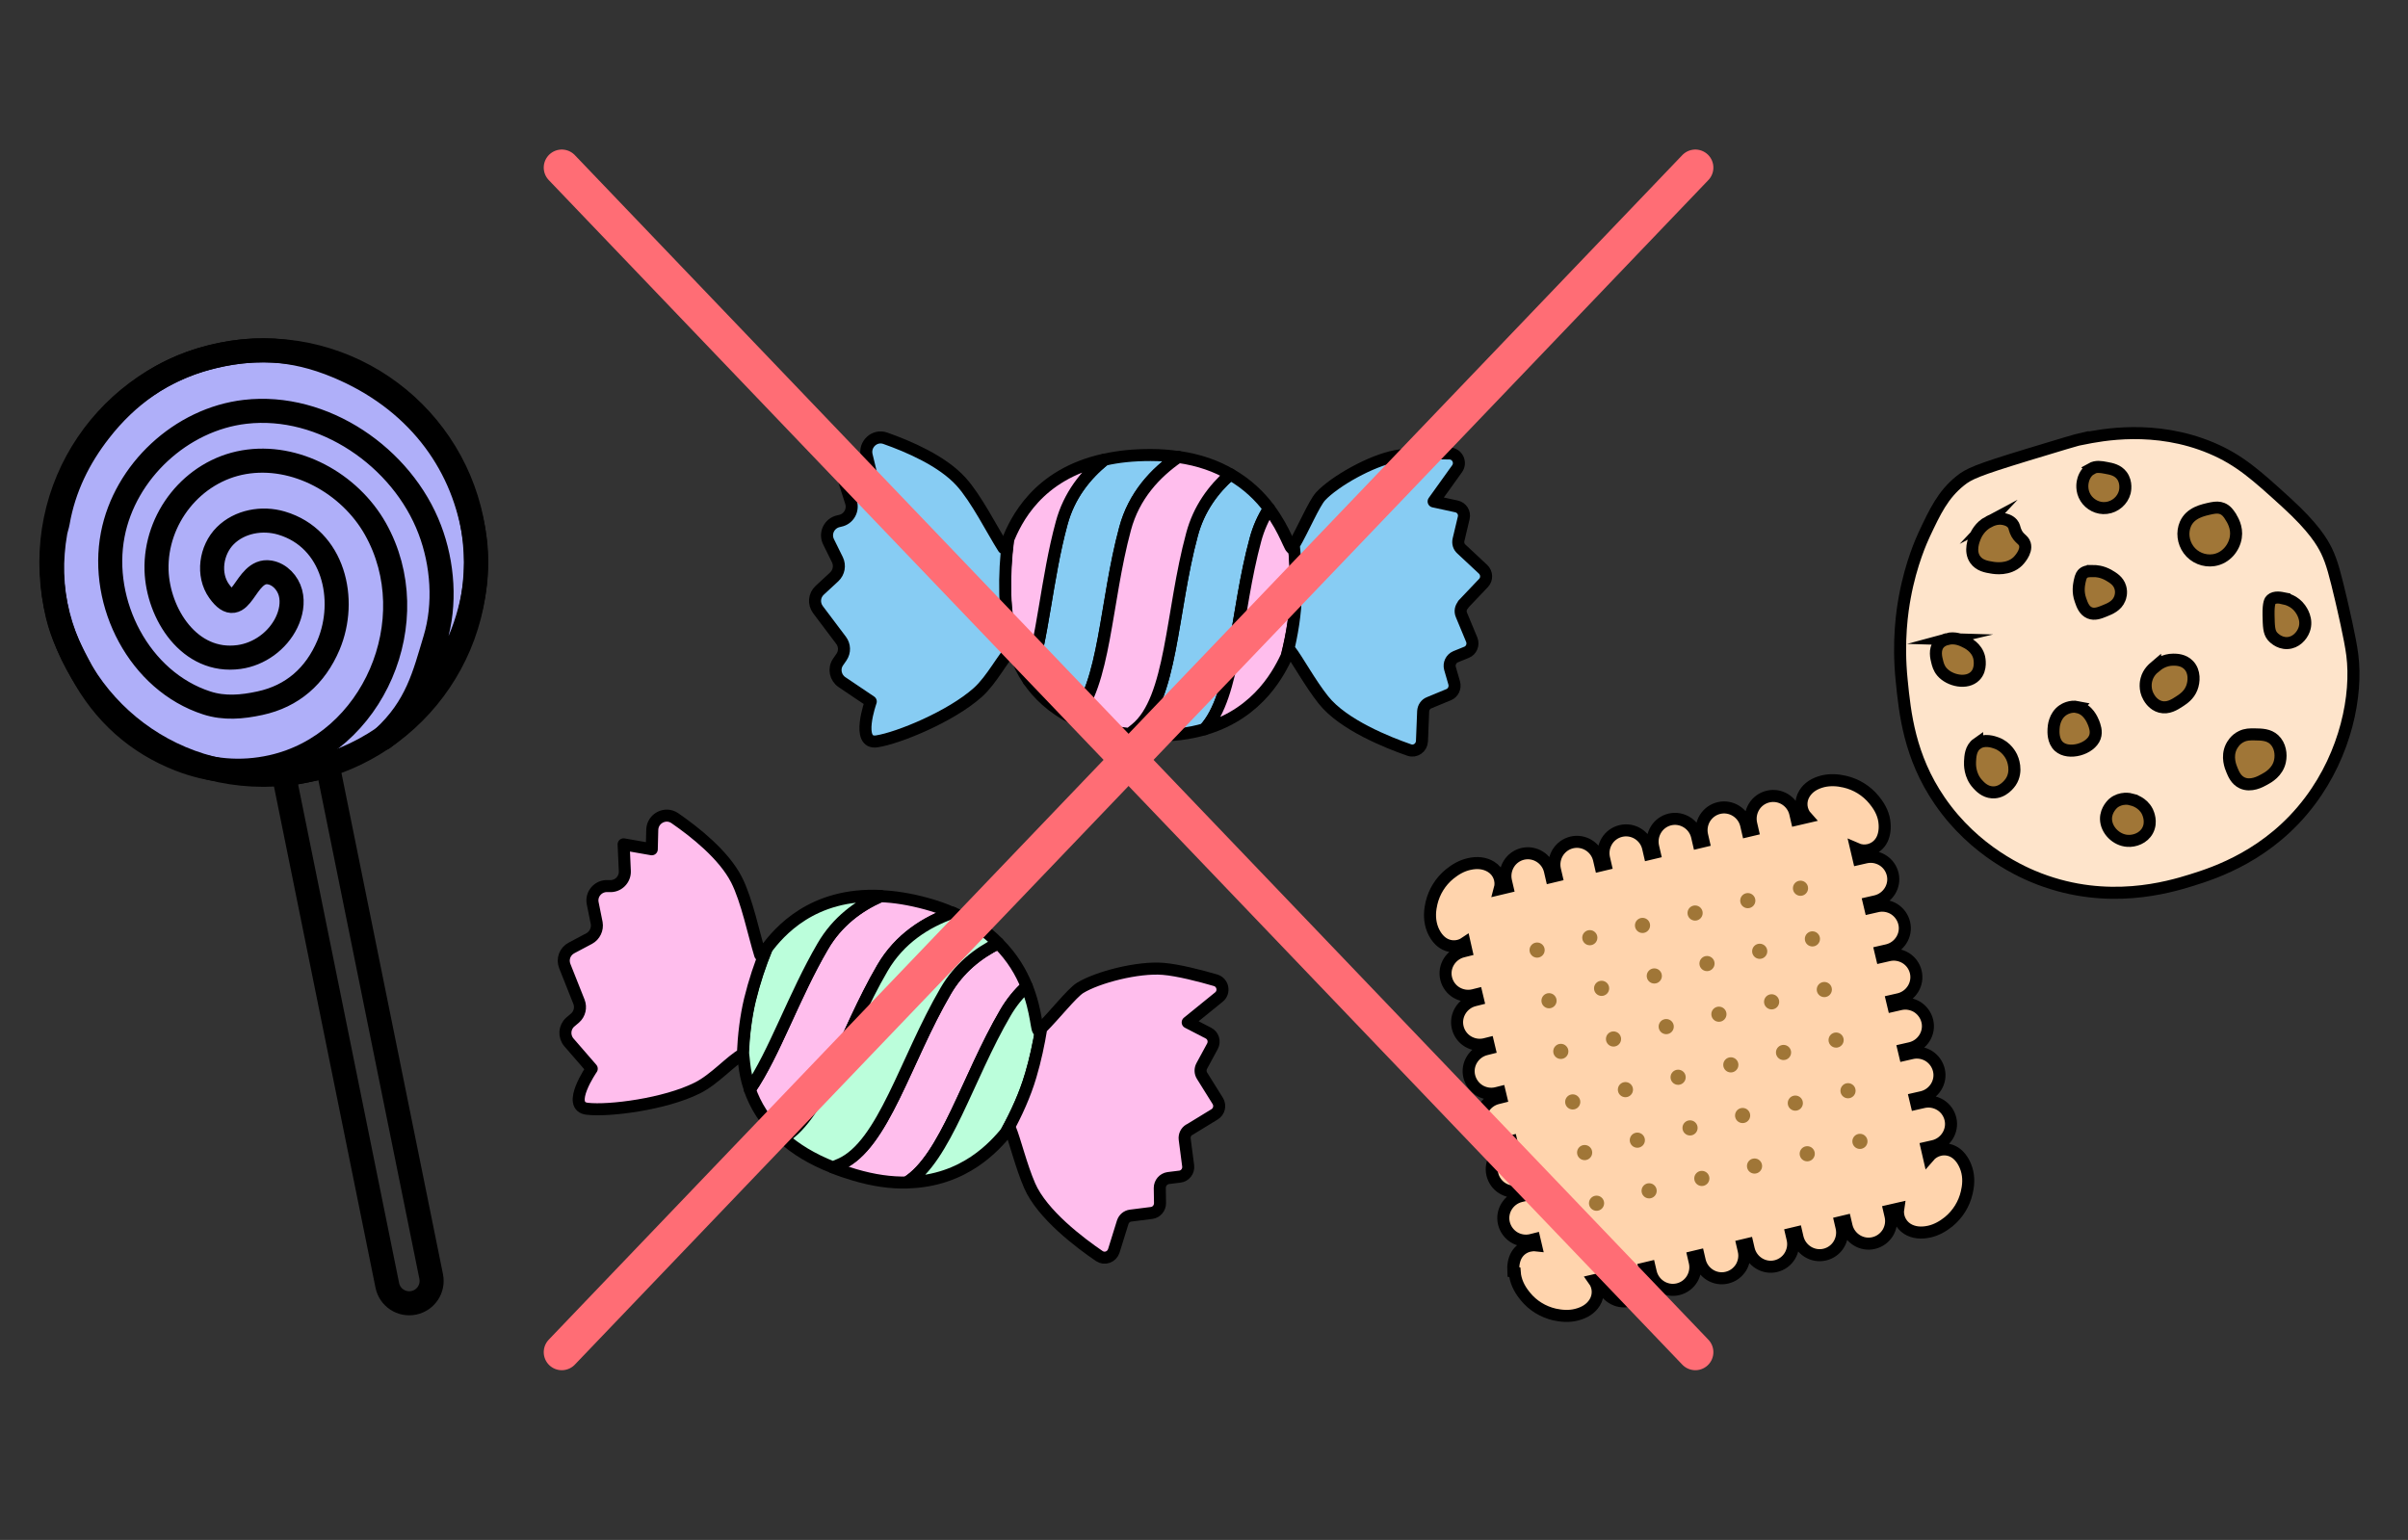 <?xml version="1.0" encoding="UTF-8"?>
<svg id="Calque_1" data-name="Calque 1" xmlns="http://www.w3.org/2000/svg" viewBox="0 0 200.13 128">
  <rect x="0" y="0" width="200.13" height="128" fill="#333333" stroke="none"/>
  <defs>
    <style>
      .cls-1 {
        fill: #87ccf3;
      }

      .cls-1, .cls-2, .cls-3, .cls-4, .cls-5, .cls-6, .cls-7, .cls-8 {
        stroke: #000;
      }

      .cls-1, .cls-2, .cls-3, .cls-5, .cls-9, .cls-10 {
        stroke-linecap: round;
        stroke-linejoin: round;
      }

      .cls-2 {
        fill: #bbfedb;
      }

      .cls-3 {
        fill: #ffbeed;
      }

      .cls-11, .cls-8 {
        fill: #a07637;
      }

      .cls-4 {
        fill: #afaff9;
      }

      .cls-4, .cls-5 {
        stroke-width: 2px;
      }

      .cls-4, .cls-6, .cls-7, .cls-8 {
        stroke-miterlimit: 10;
      }

      .cls-5, .cls-9, .cls-10 {
        fill: none;
      }

      .cls-6 {
        fill: #fee4cb;
      }

      .cls-7 {
        fill: #ffd4ad;
      }

      .cls-9 {
        stroke: #fff;
        stroke-width: 8px;
      }

      .cls-10 {
        stroke: #ff6d75;
        stroke-width: 3px;
      }
    </style>
  </defs>
  <path class="cls-7" d="m125.89,105.75c.05.7.37,1.37.81,1.91l.07.09c.62.77,1.48,1.29,2.43,1.51.6.13,1.22.17,1.81.02.69-.17,1.21-.5,1.53-1.02.36-.58.32-1.31-.06-1.84l.56-.13.1.43c.24,1,1.25,1.64,2.25,1.4.5-.12.91-.43,1.16-.84.25-.41.35-.92.23-1.42l-.1-.43.42-.1.1.43c.24,1,1.25,1.64,2.26,1.4.5-.12.91-.43,1.16-.84.25-.41.35-.92.23-1.42l-.1-.43.42-.1.1.43c.24,1,1.25,1.64,2.25,1.4.51-.12.91-.43,1.17-.84.25-.41.35-.92.23-1.42l-.1-.43.42-.1.1.43c.24,1,1.25,1.64,2.25,1.4.5-.12.91-.43,1.16-.84.25-.41.35-.92.23-1.42l-.1-.43.42-.1.1.43c.24,1,1.25,1.64,2.26,1.4.5-.12.91-.43,1.16-.84.25-.41.35-.92.23-1.42l-.1-.43.42-.1.1.43c.24,1,1.25,1.64,2.25,1.4.51-.12.91-.43,1.17-.84.25-.41.35-.92.23-1.42l-.1-.43.74-.17c-.1.64.18,1.31.76,1.68.51.32,1.14.38,1.82.23.59-.13,1.14-.44,1.61-.82.76-.62,1.29-1.48,1.51-2.44l.02-.11c.16-.69.14-1.42-.13-2.07-.2-.49-.51-.91-.9-1.15-.39-.24-.84-.3-1.25-.2-.34.08-.66.27-.9.55l-.17-.74.57-.13c1-.24,1.64-1.26,1.4-2.26-.12-.5-.43-.91-.84-1.16-.41-.25-.92-.35-1.42-.23l-.57.13-.1-.42.57-.13c1-.24,1.64-1.25,1.4-2.25-.12-.5-.43-.91-.84-1.17-.41-.25-.92-.35-1.42-.23l-.57.13-.1-.42.57-.13c1-.24,1.64-1.25,1.4-2.25-.12-.5-.43-.91-.84-1.17-.41-.25-.92-.35-1.42-.23l-.57.13-.1-.42.57-.13c1-.24,1.64-1.25,1.4-2.26-.12-.5-.43-.91-.84-1.16-.41-.25-.92-.35-1.42-.23l-.57.13-.1-.42.57-.13c1-.24,1.64-1.25,1.4-2.25-.12-.5-.43-.91-.84-1.17-.41-.25-.92-.35-1.42-.23l-.57.13-.1-.42.57-.13c1-.24,1.64-1.25,1.4-2.25-.12-.5-.43-.91-.84-1.16s-.92-.35-1.42-.23l-.57.13-.2-.85c.34.15.71.18,1.05.1.41-.1.78-.35,1.02-.74.24-.39.33-.91.29-1.43-.04-.7-.36-1.36-.81-1.91l-.07-.09c-.62-.76-1.48-1.29-2.44-1.51-.59-.14-1.22-.17-1.81-.03-.68.17-1.21.5-1.53,1.02-.4.64-.31,1.44.17,1.97l-.82.19-.12-.52c-.24-1-1.25-1.63-2.26-1.39-.5.12-.91.43-1.16.84-.25.41-.35.91-.24,1.41l.12.52-.42.1-.12-.52c-.24-1-1.25-1.63-2.25-1.4-.51.12-.91.43-1.17.84-.25.41-.35.91-.24,1.41l.12.52-.42.1-.12-.52c-.24-1-1.25-1.63-2.25-1.4-.5.12-.91.43-1.16.84-.25.41-.35.91-.24,1.41l.12.52-.42.1-.12-.52c-.24-1-1.25-1.63-2.26-1.39-.5.12-.91.43-1.16.84-.25.41-.35.91-.24,1.41l.12.52-.42.1-.12-.52c-.24-1-1.25-1.63-2.25-1.4-.51.12-.91.43-1.17.84-.25.41-.35.91-.24,1.41l.12.52-.42.1-.12-.52c-.24-1-1.25-1.63-2.25-1.4-.5.12-.91.43-1.16.84-.25.41-.35.91-.24,1.41l.12.52-.63.15c.19-.69-.09-1.45-.73-1.84-.52-.32-1.14-.39-1.83-.23-.59.13-1.13.44-1.61.83-.76.62-1.29,1.48-1.51,2.43l-.02.11c-.16.69-.14,1.42.12,2.07.2.49.51.91.9,1.15.39.24.84.3,1.25.2.18-.04.36-.12.51-.22l.14.62-.28.07c-1,.24-1.64,1.25-1.4,2.25.12.5.43.91.84,1.16.41.25.92.35,1.42.23l.28-.07.1.42-.28.07c-1,.24-1.64,1.25-1.4,2.26.12.5.43.91.84,1.16.41.25.92.35,1.42.23l.28-.07.1.42-.28.07c-1,.24-1.64,1.25-1.4,2.25.12.5.43.91.84,1.17.41.25.92.35,1.42.23l.28-.07.1.42-.28.07c-1,.24-1.64,1.26-1.4,2.26.12.5.43.91.84,1.16.41.25.92.35,1.42.23l.28-.07.1.42-.28.07c-1,.24-1.64,1.25-1.4,2.26.12.5.43.91.84,1.16.41.25.92.35,1.42.23l.28-.07.1.42-.28.07c-1,.24-1.64,1.25-1.4,2.25.12.5.43.91.84,1.17.41.25.92.35,1.42.23l.28-.07.12.51c-.18-.02-.38,0-.56.04-.42.1-.79.35-1.03.74-.24.39-.32.9-.29,1.43Z"/>
  <g>
    <path class="cls-6" d="m173.09,36.47c1.55-.31,6.01-1.2,10.69.77,2.35.99,3.78,2.29,6.24,4.53,2.29,2.09,2.98,3.29,3.34,4.02.47.98.72,2.01,1.2,4.02.16.7.76,3.22.94,4.62.43,3.36-.53,8.17-3.51,12.14-3.37,4.5-7.87,5.97-9.83,6.58-1.96.61-6.96,2.09-12.66-.09-1.34-.51-5.37-2.24-8.29-6.5-2.52-3.67-2.89-7.3-3.16-10-.34-3.3.06-5.85.26-6.93.52-2.83,1.41-4.76,1.62-5.22.9-1.91,1.55-3.29,2.99-4.45.71-.57,1.36-.87,5.52-2.14,2.82-.86,4.23-1.28,4.65-1.37Z"/>
    <path class="cls-8" d="m185.37,42.92c.16.25.58.9.45,1.74-.13.85-.8,1.74-1.84,1.9-.79.12-1.61-.21-2.09-.87-.46-.63-.55-1.46-.26-2.13.42-.95,1.43-1.16,2.19-1.32.35-.07.62-.07.87.03.35.14.53.42.68.64Z"/>
    <path class="cls-8" d="m189.85,49.75c.19.04.86.2,1.32.84.1.14.65.9.32,1.77-.19.51-.69,1.06-1.38,1.09-.74.04-1.22-.53-1.26-.58-.28-.35-.29-.82-.31-1.75-.02-1.05.15-1.22.22-1.28.3-.27.79-.16,1.09-.1Z"/>
    <path class="cls-8" d="m179.17,55.38c.18-.15.7-.55,1.45-.55.24,0,.85,0,1.28.45.53.55.46,1.39.26,1.9-.23.6-.7.91-1.02,1.12-.4.26-.95.62-1.59.45-.59-.16-.89-.67-.97-.81-.38-.65-.23-1.31-.19-1.45.16-.62.58-.95.78-1.12Z"/>
    <path class="cls-8" d="m173.94,47.46c.21,0,.75.02,1.33.36.34.2.79.46.95,1,.14.46-.01.86-.05.95-.24.6-.82.83-1.24,1-.44.18-.85.34-1.26.17-.45-.19-.62-.66-.76-1.07-.24-.67-.13-1.23-.07-1.54.09-.48.23-.62.29-.67.22-.19.5-.19.81-.19Z"/>
    <path class="cls-8" d="m173.8,38.96c.41-.23.82-.15,1.24-.07.45.08.96.18,1.31.64.43.58.26,1.29.24,1.38-.18.68-.78,1.22-1.52,1.31-.72.09-1.39-.29-1.73-.83-.39-.61-.26-1.25-.24-1.35.03-.16.17-.77.71-1.07Z"/>
    <path class="cls-8" d="m165.27,43.38c.19-.1.66-.35,1.24-.24.13.03.49.09.74.38.17.2.15.34.26.62.26.66.66.67.78,1.09.19.65-.54,1.38-.59,1.43-.77.74-1.88.57-2.16.52-.42-.07-1.02-.16-1.38-.67-.5-.71-.1-1.66,0-1.9.08-.19.38-.85,1.12-1.24Z"/>
    <path class="cls-8" d="m161.82,53.12c.65-.18,1.22.09,1.43.19.28.13,1.03.49,1.24,1.33.01.06.23.97-.33,1.54-.7.72-2.13.4-2.76-.33-.27-.31-.35-.66-.4-.86-.08-.3-.25-.99.14-1.47.22-.27.52-.36.69-.4Z"/>
    <path class="cls-8" d="m172.68,58.78c.87.18,1.22,1.07,1.31,1.28.1.26.29.74.12,1.21-.37,1-2.18,1.51-2.99.78-.5-.45-.46-1.23-.45-1.45.01-.2.06-1.08.78-1.57.1-.07.61-.39,1.24-.26Z"/>
    <path class="cls-8" d="m164.32,61.82c.6-.43,1.39-.14,1.61-.06.85.31,1.2,1.04,1.26,1.16.06.12.53,1.17-.08,2.08-.05.07-.62.92-1.53.86-.62-.04-1.02-.47-1.22-.69-.67-.73-.64-1.64-.63-1.87.02-.41.05-1.11.59-1.49Z"/>
    <path class="cls-8" d="m177.17,66.46c.12.03.91.22,1.3,1,.06.13.4.86.02,1.57-.35.65-1.09.9-1.67.86-.94-.06-1.77-.89-1.79-1.81-.01-.79.58-1.29.61-1.32.63-.52,1.39-.35,1.53-.31Z"/>
    <path class="cls-8" d="m187.37,61.04c.62.01,1.18.02,1.63.43.52.48.61,1.24.49,1.79-.19.92-.98,1.36-1.3,1.53-.32.18-1.12.62-1.85.28-.5-.24-.7-.72-.84-1.06-.11-.26-.46-1.1-.06-1.93.08-.16.32-.61.84-.86.38-.19.71-.18,1.08-.18Z"/>
  </g>
  <g>
    <g>
      <circle class="cls-11" cx="149.64" cy="73.83" r=".63"/>
      <circle class="cls-11" cx="145.26" cy="74.86" r=".63"/>
      <circle class="cls-11" cx="140.88" cy="75.89" r=".63"/>
      <circle class="cls-11" cx="136.51" cy="76.92" r=".63"/>
      <circle class="cls-11" cx="132.13" cy="77.94" r=".63"/>
      <circle class="cls-11" cx="127.75" cy="78.97" r=".63"/>
    </g>
    <g>
      <circle class="cls-11" cx="150.63" cy="78.04" r=".63"/>
      <circle class="cls-11" cx="146.25" cy="79.07" r=".63"/>
      <circle class="cls-11" cx="141.87" cy="80.09" r=".63"/>
      <circle class="cls-11" cx="137.49" cy="81.12" r=".63"/>
      <circle class="cls-11" cx="133.11" cy="82.15" r=".63"/>
      <circle class="cls-11" cx="128.74" cy="83.18" r=".63"/>
    </g>
    <g>
      <circle class="cls-11" cx="151.62" cy="82.25" r=".63"/>
      <circle class="cls-11" cx="147.24" cy="83.27" r=".63"/>
      <circle class="cls-11" cx="142.86" cy="84.3" r=".63"/>
      <circle class="cls-11" cx="138.48" cy="85.33" r=".63"/>
      <circle class="cls-11" cx="134.1" cy="86.36" r=".63"/>
      <circle class="cls-11" cx="129.72" cy="87.39" r=".63"/>
    </g>
    <g>
      <circle class="cls-11" cx="152.6" cy="86.45" r=".63"/>
      <circle class="cls-11" cx="148.23" cy="87.48" r=".63"/>
      <circle class="cls-11" cx="143.85" cy="88.51" r=".63"/>
      <circle class="cls-11" cx="139.47" cy="89.54" r=".63"/>
      <circle class="cls-11" cx="135.09" cy="90.57" r=".63"/>
      <circle class="cls-11" cx="130.71" cy="91.59" r=".63"/>
    </g>
    <g>
      <circle class="cls-11" cx="153.59" cy="90.66" r=".63"/>
      <circle class="cls-11" cx="149.21" cy="91.69" r=".63"/>
      <circle class="cls-11" cx="144.83" cy="92.72" r=".63"/>
      <circle class="cls-11" cx="140.46" cy="93.75" r=".63"/>
      <circle class="cls-11" cx="136.08" cy="94.77" r=".63"/>
      <circle class="cls-11" cx="131.7" cy="95.8" r=".63"/>
    </g>
    <g>
      <circle class="cls-11" cx="154.58" cy="94.87" r=".63"/>
      <circle class="cls-11" cx="150.2" cy="95.9" r=".63"/>
      <circle class="cls-11" cx="145.82" cy="96.92" r=".63"/>
      <circle class="cls-11" cx="141.44" cy="97.95" r=".63"/>
      <circle class="cls-11" cx="137.06" cy="98.98" r=".63"/>
      <circle class="cls-11" cx="132.69" cy="100.01" r=".63"/>
    </g>
  </g>
  <circle class="cls-4" cx="21.91" cy="46.76" r="17.64"/>
  <path class="cls-5" d="m31.85,61.34c2.82-2.59,3.42-5.24,4.31-8.18.89-2.93.64-6.31-.44-9.14-2.28-6.01-8.84-10.54-15.34-9.79-5.32.61-10,4.95-11.01,10.21-1.1,5.71,2.21,12.18,7.82,13.99,1.45.47,2.94.34,4.41.02,2.7-.58,4.61-2.26,5.7-4.83,1.59-3.78.44-8.85-3.9-10.14-1.61-.48-3.49-.14-4.68,1.05s-1.48,3.24-.51,4.6c1.88,2.62,2.09-1.9,4.2-1.55.84.14,1.51.87,1.73,1.69s.04,1.72-.33,2.48c-.74,1.52-2.27,2.63-3.94,2.86-4.12.57-6.75-3.6-6.86-7.22-.12-4.28,2.99-8.23,7.26-8.97,4.29-.74,8.79,1.75,10.93,5.54,4.25,7.55-.13,17.9-8.61,19.79-2.6.58-5.15.34-7.63-.62-3.55-1.38-6.33-3.83-8.22-7.37-.79-1.48-1.56-2.98-1.95-4.63-.54-2.29-.6-4.6-.19-6.9.05-.28.15-.54.2-.82.5-2.88,1.76-5.4,3.47-7.59,2.31-2.98,5.3-5.08,8.85-6.03,3.82-1.03,7.16-.92,10.92.65,6.53,2.72,10.32,7.88,11.33,13.77,1.12,6.53-2.31,13.19-7.53,17.15Z"/>
  <path class="cls-5" d="m28.04,63.6h3.72v43.28c0,1.03-.83,1.86-1.86,1.86h0c-1.03,0-1.86-.83-1.86-1.86v-43.28h0Z" transform="translate(-16.51 7.65) rotate(-11.45)"/>
  <path class="cls-1" d="m97.93,37.98c-1.93,1.32-3.7,3.23-4.43,5.96-1.65,6.08-1.65,13-4.27,15.79-1.85-.9-3-2.1-3.74-3.17,1.19-3.41,1.5-8.47,2.75-13.06.62-2.31,1.99-4.03,3.56-5.29,1.12-.26,2.38-.39,3.83-.39.83,0,1.59.06,2.31.17Z"/>
  <path class="cls-3" d="m91.79,38.2c-1.56,1.26-2.94,2.98-3.56,5.29-1.25,4.6-1.55,9.65-2.75,13.06-1-1.48-1.21-2.72-1.34-2.66-.35-1.57-.57-3.1-.61-4.52-.04-1.55.05-3.06.23-4.47.66-1.58,2.41-5.47,8.03-6.7Z"/>
  <path class="cls-1" d="m105.47,42.28c-.49.76-.88,1.62-1.13,2.58-1.65,6.06-1.65,12.95-4.23,15.75h0c-1.23.36-2.68.56-4.37.52-.67-.02-1.3-.06-1.89-.13.18-.12.35-.27.53-.41,3.04-2.46,2.96-9.78,4.69-16.18.57-2.13,1.77-3.75,3.18-4.99,1.44.82,2.48,1.86,3.22,2.85Z"/>
  <path class="cls-3" d="m102.25,39.43c-1.41,1.24-2.61,2.86-3.18,4.99-1.74,6.4-1.65,13.72-4.69,16.18-.18.14-.35.29-.53.41-1.9-.21-3.4-.68-4.61-1.28,2.62-2.78,2.62-9.7,4.27-15.79.73-2.73,2.51-4.64,4.43-5.96,1.74.25,3.17.77,4.32,1.45Z"/>
  <path class="cls-3" d="m107.72,49.37c-.04,1.59-.31,3.32-.74,5.08h0c-.58,1.21-2.23,4.8-6.87,6.16,2.58-2.8,2.58-9.69,4.23-15.75.26-.96.65-1.82,1.13-2.58,1.4,1.85,1.78,3.53,1.94,3.26.05-.07.09-.14.13-.22.13,1.29.21,2.65.17,4.05Z"/>
  <path class="cls-1" d="m84.15,53.89h0c-.78.73-1.7,2.61-2.89,3.67-2.24,2-6.58,3.78-8.38,4.06-1.79.29-.51-3.31-.51-3.31l-2.39-1.61c-.55-.37-.71-1.12-.33-1.67l.29-.42c.29-.43.27-.98-.04-1.39l-1.92-2.55c-.37-.5-.31-1.18.14-1.6l1.22-1.13c.38-.36.49-.93.26-1.41l-.74-1.5c-.35-.71.07-1.55.84-1.71l.12-.03c.71-.14,1.12-.87.91-1.54l-.68-2.12,2.36-.21-.38-1.57c-.22-.92.66-1.74,1.55-1.42,1.93.68,4.73,1.88,6.29,3.6,1.28,1.41,2.59,4.04,3.53,5.52.08.11.17-.15.38-.65-.18,1.41-.27,2.92-.23,4.47.04,1.42.26,2.95.61,4.52Z"/>
  <path class="cls-1" d="m121.62,50.25c-.22.23-.29.56-.16.86l.86,2.07c.16.41-.03.88-.44,1.04l-.91.37c-.37.16-.57.58-.46.97l.35,1.21c.11.4-.09.82-.46.97l-1.62.67c-.29.11-.48.39-.5.71l-.1,2.49c-.03.54-.55.91-1.06.73-1.79-.62-5.48-2.09-7.12-4.15-1.1-1.37-2.17-3.35-2.78-4.13-.04-.06-.11.1-.26.39.44-1.76.71-3.49.74-5.08.04-1.4-.04-2.76-.17-4.05.8-1.37,1.68-3.47,2.23-4.07,1.17-1.25,4.19-2.96,6.24-3.34,1.23-.23,3.15-.25,4.47-.22.65.02,1,.75.63,1.27l-1.95,2.72,1.89.41c.44.09.72.52.61.96l-.43,1.81c-.07.29.02.58.23.77l1.81,1.69c.32.31.34.81.04,1.13l-1.7,1.79Z"/>
  <path class="cls-3" d="m79.17,75.87c-2.2.77-4.41,2.15-5.83,4.6-3.18,5.44-4.98,12.12-8.24,14.13-1.55-1.35-2.35-2.81-2.78-4.04,2.04-2.98,3.65-7.78,6.06-11.89,1.2-2.07,2.98-3.37,4.81-4.18,1.14.04,2.4.24,3.8.62.8.22,1.52.47,2.18.77Z"/>
  <path class="cls-2" d="m73.19,74.48c-1.84.81-3.61,2.11-4.81,4.18-2.4,4.11-4.02,8.91-6.06,11.89-.58-1.69-.46-2.94-.6-2.92.07-1.61.26-3.14.59-4.52.37-1.51.84-2.94,1.39-4.26,1.05-1.36,3.76-4.65,9.5-4.38Z"/>
  <path class="cls-3" d="m85.33,81.99c-.67.61-1.27,1.34-1.77,2.2-3.17,5.42-4.97,12.07-8.19,14.1h-.01c-1.28.03-2.73-.16-4.35-.64-.64-.19-1.24-.39-1.79-.62.21-.07.41-.17.62-.26,3.58-1.58,5.4-8.67,8.75-14.39,1.11-1.9,2.69-3.15,4.37-3.98,1.18,1.17,1.91,2.44,2.37,3.59Z"/>
  <path class="cls-2" d="m82.96,78.4c-1.69.83-3.27,2.08-4.37,3.98-3.34,5.72-5.17,12.81-8.75,14.39-.21.09-.42.18-.62.26-1.78-.7-3.11-1.54-4.12-2.44,3.26-2,5.06-8.69,8.24-14.13,1.42-2.44,3.63-3.83,5.83-4.6,1.62.69,2.85,1.57,3.79,2.53Z"/>
  <path class="cls-2" d="m85.65,89.42c-.45,1.53-1.16,3.12-2.04,4.71h0c-.87,1.02-3.4,4.06-8.24,4.15,3.23-2.03,5.02-8.68,8.19-14.1.5-.86,1.1-1.59,1.77-2.2.87,2.15.8,3.87,1.03,3.66.06-.05.12-.12.19-.18-.21,1.28-.49,2.61-.89,3.96Z"/>
  <path class="cls-3" d="m61.71,87.64h0c-.95.5-2.32,2.08-3.75,2.79-2.69,1.35-7.34,1.94-9.15,1.73-1.8-.19.37-3.33.37-3.33l-1.89-2.18c-.44-.5-.39-1.27.11-1.7l.39-.33c.39-.34.51-.88.33-1.35l-1.18-2.97c-.23-.58.01-1.22.56-1.51l1.47-.78c.46-.25.71-.78.62-1.29l-.33-1.64c-.16-.77.47-1.48,1.26-1.43h.13c.72.05,1.31-.54,1.28-1.25l-.1-2.22,2.34.41.04-1.62c.03-.95,1.09-1.5,1.87-.97,1.68,1.16,4.07,3.05,5.13,5.12.87,1.7,1.45,4.58,1.97,6.25.04.13.21-.1.54-.53-.54,1.31-1.02,2.75-1.39,4.26-.33,1.38-.52,2.91-.59,4.52Z"/>
  <path class="cls-3" d="m98.84,93.9c-.27.16-.42.47-.38.79l.29,2.22c.05.44-.26.84-.69.89l-.97.12c-.4.06-.7.41-.7.82l.02,1.26c0,.42-.3.77-.7.82l-1.74.22c-.31.04-.56.25-.66.55l-.74,2.38c-.17.52-.77.73-1.21.43-1.57-1.07-4.75-3.45-5.79-5.86-.7-1.61-1.23-3.8-1.61-4.71-.02-.07-.14.06-.35.31.88-1.59,1.59-3.18,2.04-4.71.4-1.34.68-2.68.89-3.96,1.13-1.12,2.53-2.91,3.22-3.35,1.46-.9,4.82-1.76,6.9-1.59,1.25.1,3.1.58,4.37.95.62.19.77.99.28,1.39l-2.6,2.11,1.72.89c.4.2.55.69.34,1.09l-.89,1.64c-.14.26-.13.57.02.81l1.31,2.1c.23.38.12.87-.26,1.11l-2.11,1.29Z"/>
  <g>
    <line class="cls-10" x1="46.69" y1="13.93" x2="140.9" y2="112.39"/>
    <line class="cls-10" x1="140.9" y1="13.93" x2="46.69" y2="112.39"/>
  </g>
  <rect class="cls-9" x="-1494.27" y="-1383.49" width="3385.57" height="2571.67"/>
</svg>